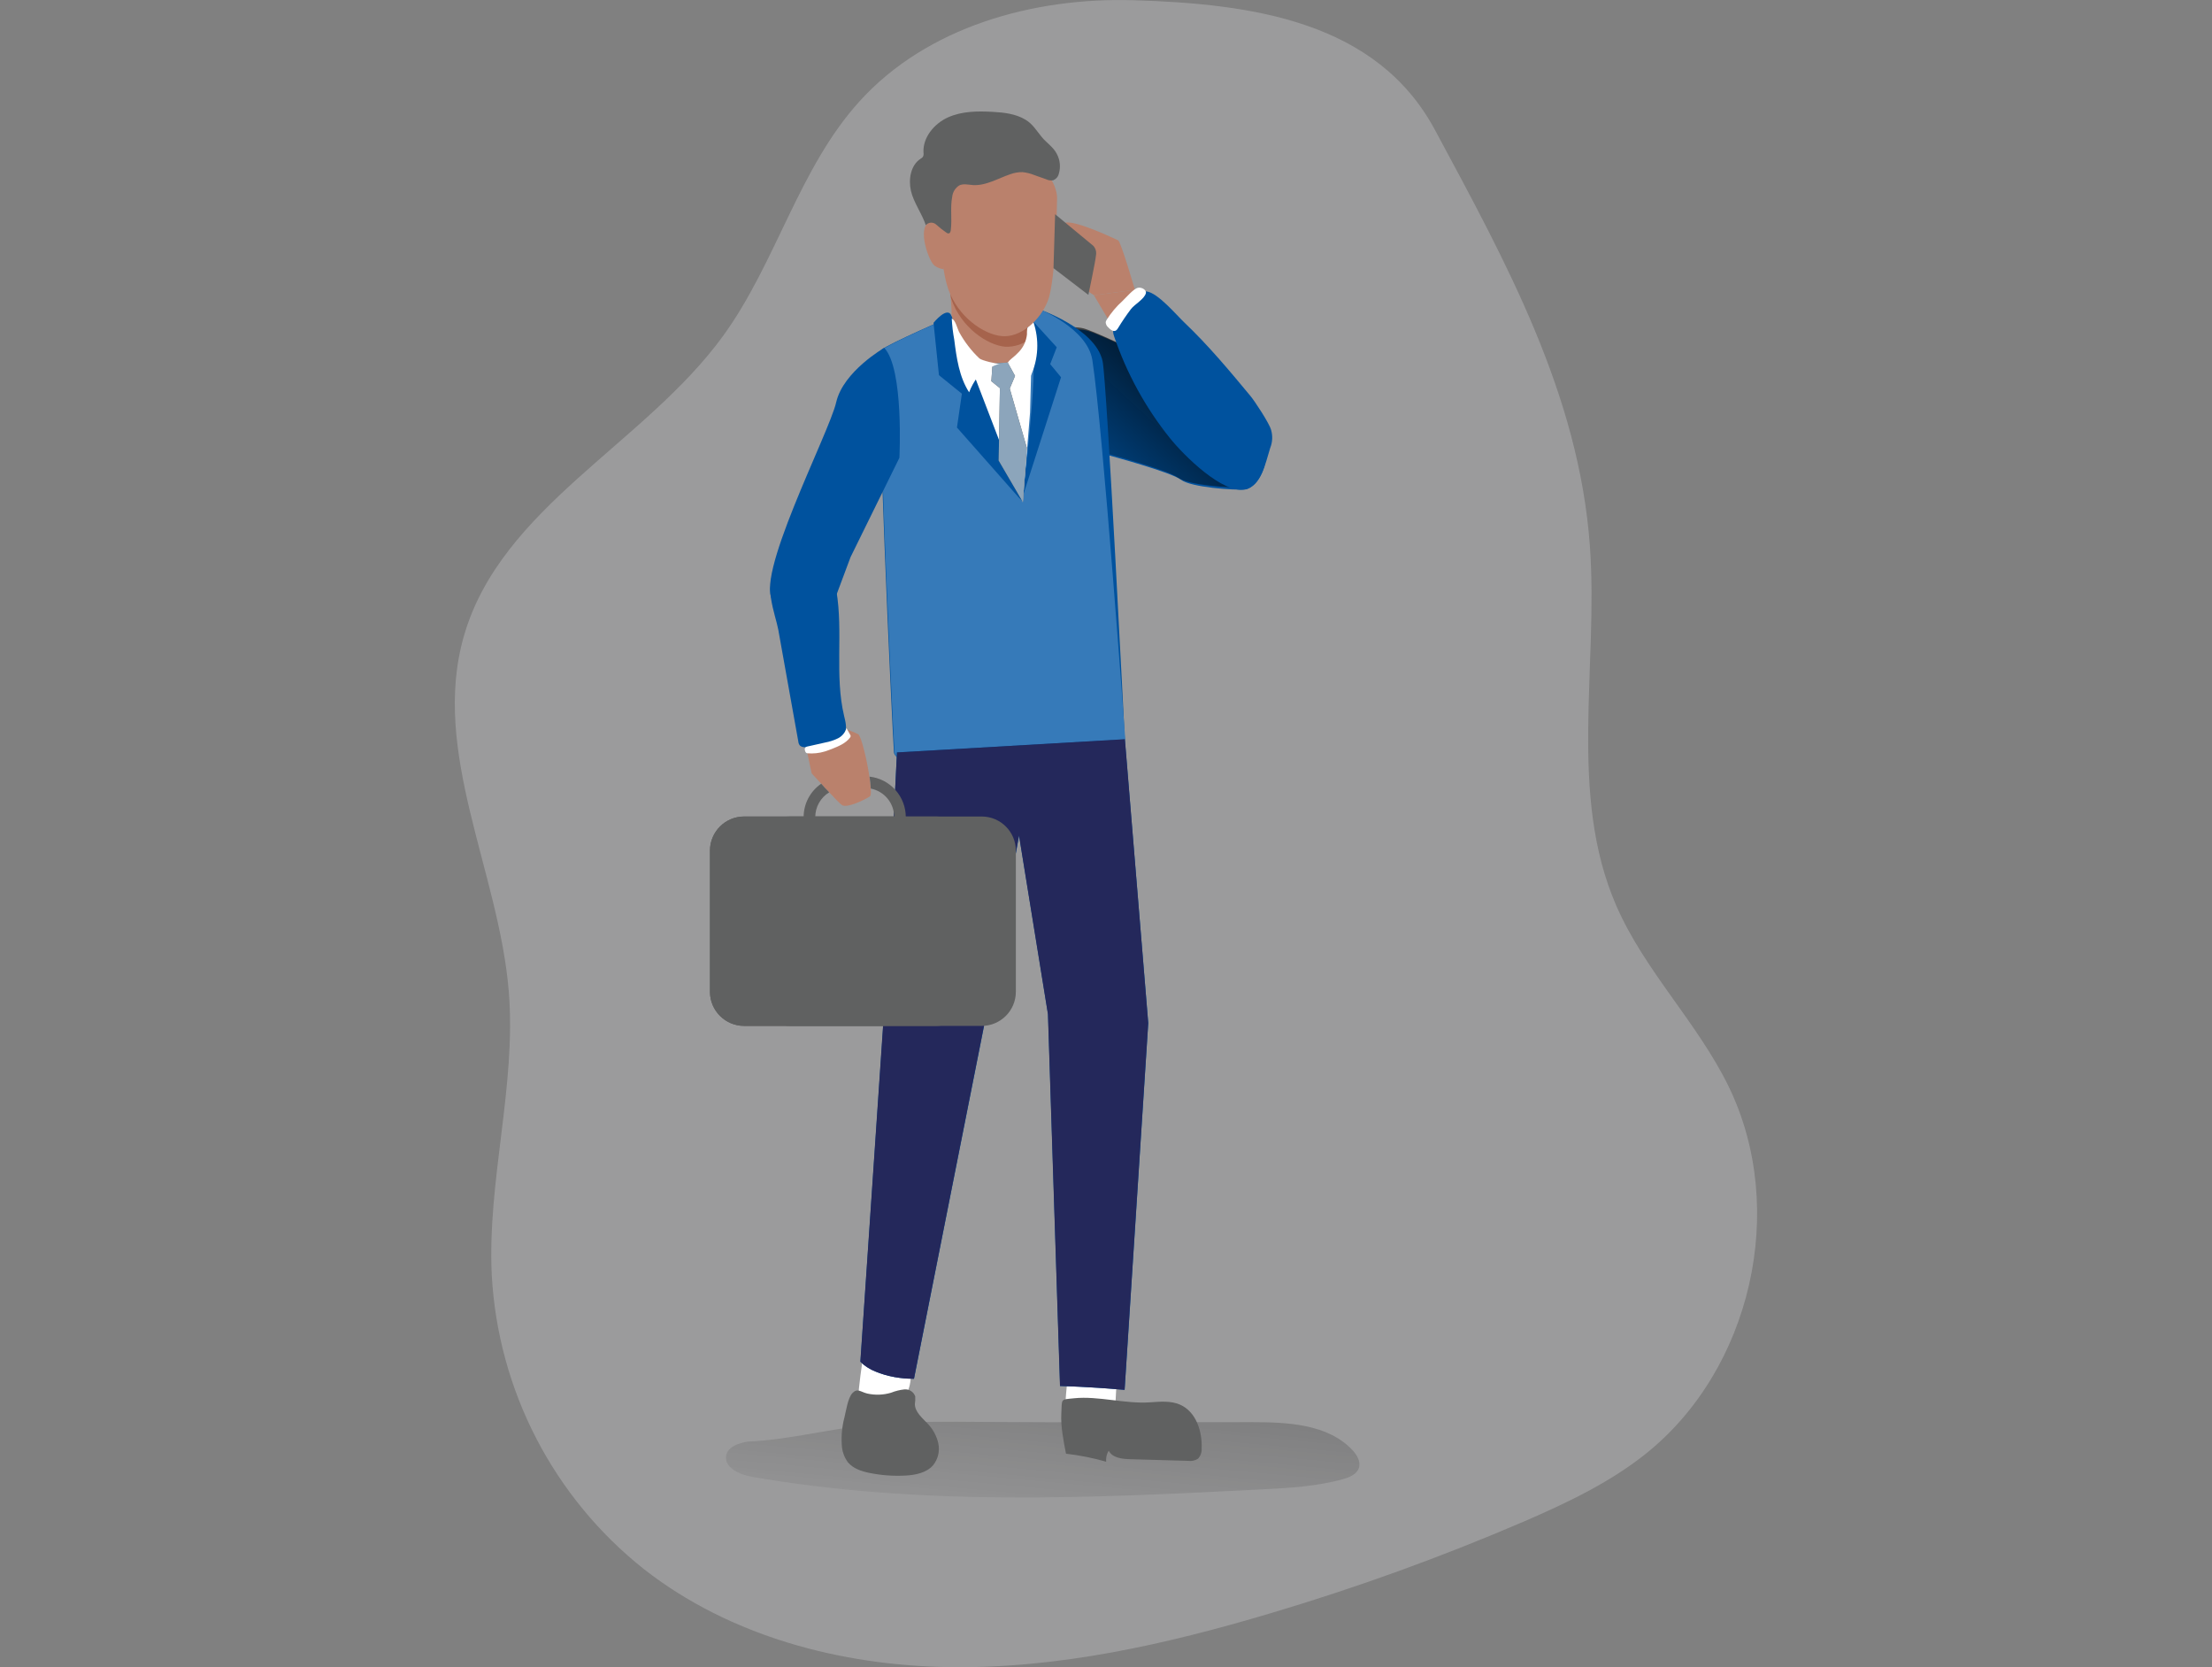 <svg width="406" height="306" viewBox="0 0 406 306" fill="none" xmlns="http://www.w3.org/2000/svg">
<rect x="0" y="0" width="406" height="306" fill="#808080" stroke="none"/>
<path opacity="0.24" d="M207.973 0.04C189.579 -0.498 170.15 4.944 157.787 18.567C146.626 30.863 142.538 48.049 132.817 61.52C118.424 81.427 91.974 93.066 85.159 116.689C79.001 138.023 91.609 159.947 93.394 182.078C94.774 199.417 89.413 216.703 90.262 234.075C90.841 244.53 93.631 254.743 98.447 264.041C103.264 273.338 109.998 281.508 118.205 288.01C133.952 300.326 154.317 305.701 174.304 305.987C194.29 306.272 214.052 301.806 233.209 296.093C249.019 291.398 264.541 285.779 279.692 279.265C287.522 275.88 295.326 272.191 302.008 266.876C321.458 251.388 328.173 221.919 317.343 199.536C311.637 187.758 301.882 178.236 296.66 166.232C287.788 145.853 293.402 122.403 291.816 100.233C289.825 72.362 276.328 47.95 263.382 23.855C252.685 3.942 229.964 0.683 207.973 0.04Z" fill="#F1F2F7"/>
<path d="M137.197 264.593C135.591 264.885 133.686 265.476 133.308 267.062C132.784 269.298 135.684 270.645 137.953 271.043C168.829 276.451 200.449 274.978 231.749 273.352C236.726 273.093 241.756 272.821 246.56 271.461C247.728 271.129 249.029 270.592 249.414 269.437C249.798 268.282 249.055 267.028 248.206 266.119C243.674 261.348 236.308 261.023 229.725 261.023C213.348 261.023 196.965 261.109 180.588 260.983C173.839 260.937 167.316 260.831 160.535 261.421C152.791 262.105 144.894 264.281 137.197 264.593Z" fill="url(#paint0_linear)"/>
<path d="M171.776 149.861H136.58C133.117 149.861 130.309 152.669 130.309 156.132V182.025C130.309 185.488 133.117 188.295 136.58 188.295H171.776C175.239 188.295 178.047 185.488 178.047 182.025V156.132C178.047 152.669 175.239 149.861 171.776 149.861Z" fill="#606161"/>
<path d="M226.394 85.521C226.394 85.521 221.796 88.302 217.376 81.579C212.957 74.858 200.787 54.2 200.787 54.2L208.279 53.192C208.279 53.192 232.639 73.59 231.623 78.64C231.333 80.109 230.712 81.493 229.805 82.686C228.899 83.878 227.732 84.848 226.394 85.521Z" fill="#BA816C"/>
<path d="M193.508 61.201C193.508 61.201 196.826 59.98 199.54 60.684C202.254 61.387 229.52 74.002 231.703 79.423C233.886 84.844 230.562 89.649 228.551 89.828C226.54 90.007 218.598 89.456 216.779 88.056C214.961 86.656 203.422 83.55 203.422 83.55L193.508 61.201Z" fill="#00529E"/>
<path d="M192.904 60.803C192.904 60.803 196.222 59.582 198.942 60.285C201.663 60.989 228.923 73.597 231.106 79.018C233.289 84.44 229.958 89.251 227.947 89.423C225.936 89.596 217.994 89.058 216.182 87.658C214.37 86.258 202.818 83.152 202.818 83.152L192.904 60.803Z" fill="url(#paint1_linear)"/>
<path d="M205.153 59.337C204.724 59.715 204.428 60.223 204.311 60.783C204.307 61.111 204.368 61.435 204.49 61.739C206.789 68.519 210.259 74.844 214.742 80.425C217.357 83.677 224.47 90.704 228.551 89.828C231.524 89.164 232.227 85.103 233.143 82.204C233.566 81.146 233.62 79.977 233.296 78.886C232.957 77.658 230.309 73.637 229.5 72.661C225.645 68.016 221.769 63.371 217.383 59.197C215.89 57.777 212.559 53.789 210.482 53.497C208.405 53.205 206.514 57.837 205.153 59.337Z" fill="#00529E"/>
<path d="M205.001 59.337C204.571 59.715 204.275 60.223 204.158 60.783C204.153 61.111 204.217 61.437 204.344 61.739C206.64 68.52 210.11 74.845 214.596 80.425C217.21 83.677 224.317 90.704 228.398 89.828C231.371 89.164 232.074 85.103 232.997 82.204C233.422 81.146 233.473 79.976 233.143 78.886C232.811 77.658 230.163 73.637 229.347 72.661C225.492 68.016 221.617 63.371 217.237 59.197C215.737 57.777 212.406 53.789 210.329 53.497C208.252 53.205 206.361 57.837 205.001 59.337Z" fill="url(#paint2_linear)"/>
<path d="M174.662 58.069C174.662 58.069 163.103 63.079 161.743 64.214C160.528 65.229 163.82 134.672 164.078 138.063C164.337 141.454 182.838 142.005 190.847 140.478C196.188 139.379 201.413 137.78 206.454 135.701C206.454 135.701 203.169 69.96 202.367 66.258C201.039 60.219 190.528 56.689 190.528 56.689L174.662 58.069Z" fill="#00529E"/>
<path d="M206.54 135.707C206.517 135.726 206.489 135.739 206.46 135.747C201.45 137.806 196.258 139.392 190.953 140.485C186.155 141.401 177.602 141.573 171.457 140.843C168.139 140.439 165.571 139.782 164.589 138.853C164.367 138.655 164.223 138.384 164.184 138.089C164.032 136.019 162.731 109.443 162.028 88.753C161.583 75.481 161.364 64.632 161.835 64.247C163.202 63.046 174.762 58.069 174.762 58.069L190.634 56.682C190.634 56.682 199.573 60.213 200.495 66.079C202.426 78.521 206.54 135.707 206.54 135.707Z" fill="url(#paint3_linear)"/>
<path d="M189.758 59.131L193.959 63.736L192.758 66.835L194.748 69.237L187.642 91.361C187.642 91.361 190.648 67.638 189.447 64.188C188.734 62.282 188.475 60.238 188.69 58.215L189.758 59.131Z" fill="#00529E"/>
<path d="M196.175 250.897C196.175 250.897 195.054 260.034 195.664 261.076C196.275 262.118 199.838 261.773 202.035 261.176C204.231 260.578 204.762 257.088 204.762 257.088L204.908 254.208L196.175 250.897Z" fill="white"/>
<path d="M158.69 247.035C158.69 247.035 157.004 257.884 157.562 258.827C158.119 259.769 162.253 257.46 164.596 257.168C166.938 256.876 167.144 253.127 167.144 253.127L167.542 250.698L158.69 247.035Z" fill="white"/>
<path d="M174.151 51.254C174.151 51.254 175.173 58.653 174.364 61.394C173.554 64.134 179.108 68.428 184.656 67.638C189.905 66.888 189.301 63.869 189.42 62.754C189.54 61.639 187.894 60.929 188.704 58.189C189.513 55.448 175.014 47.963 174.151 51.254Z" fill="#BA816C"/>
<path d="M177.044 65.435C177.044 65.435 181.65 67.738 184.954 66.537C186.866 65.884 188.461 64.533 189.42 62.754L189.055 75.747L187.728 92.164L184.025 87.253L177.044 65.435Z" fill="white"/>
<path d="M188.703 58.189C188.079 60.306 188.902 61.208 189.267 62.024C187.934 63.13 186.24 63.707 184.509 63.643C181.192 63.338 176.394 60.1 174.615 54.877L174.529 54.592C174.377 52.721 174.171 51.274 174.171 51.274C175.014 47.963 189.513 55.455 188.703 58.189Z" fill="#A6634C"/>
<path d="M189.155 69.071C190.609 65.914 190.787 62.317 189.652 59.032C189.375 59.15 189.13 59.331 188.937 59.562C188.743 59.792 188.606 60.065 188.538 60.359C188.497 60.7 188.482 61.044 188.491 61.387C188.368 62.566 187.865 63.672 187.058 64.539C186.611 65.018 186.127 65.462 185.611 65.866C184.881 66.477 184.855 66.609 185.757 66.975C187.04 67.393 188.205 68.112 189.155 69.071V69.071Z" fill="white"/>
<path d="M164.635 138.096L162.333 184.971L157.927 249.921C157.927 249.921 160.462 252.967 167.761 253.06L180.886 186.955L187.051 153.358L192.36 186.132L194.576 254.387C194.576 254.387 199.732 254.493 206.421 255.091L210.76 187.791L206.454 135.707L164.635 138.096Z" fill="#00529E"/>
<path d="M210.747 187.778L206.407 255.091C204.742 254.945 203.169 254.838 201.762 254.732C197.476 254.454 194.556 254.387 194.556 254.387L192.34 186.139L187.031 153.352L180.867 186.948L167.748 253.067C165.336 253.093 162.944 252.642 160.707 251.74C159.654 251.346 158.7 250.725 157.914 249.921L162.306 184.958L164.602 138.806L164.642 138.103L171.703 137.698L206.474 135.674V135.707L210.747 187.778Z" fill="#24285B"/>
<path d="M194.012 36.742C194.012 36.742 193.82 51.341 192.353 55.143C190.887 58.945 187.237 61.991 183.892 61.692C180.548 61.394 175.777 58.149 173.999 52.927C172.22 47.704 172.214 35.342 172.924 33.716C173.634 32.09 177.469 27.127 186.301 28.739C192.386 29.854 194.211 34.512 194.012 36.742Z" fill="#BA816C"/>
<path d="M173.182 43.298C173.182 43.298 172.93 39.901 170.594 40.816C168.259 41.732 170.501 48.116 171.563 48.779C172.038 49.132 172.6 49.348 173.189 49.403" fill="#BA816C"/>
<path d="M200.814 54.201C200.814 54.201 197.264 51.984 196.746 50.936C196.228 49.887 193.561 41.314 195.558 40.869C197.555 40.425 204.722 43.889 205.226 44.108C205.731 44.327 208.305 53.192 208.305 53.192L200.814 54.201Z" fill="#BA816C"/>
<path d="M153.016 110.677L154.31 133.518L148.975 141.945L142.227 110.219L153.016 110.677Z" fill="#BA816C"/>
<path d="M162.3 63.849C162.3 63.849 154.768 68.149 153.474 73.849C152.18 79.549 137.907 106.875 142.087 110.491L143.494 111.739C144.374 112.517 145.483 112.988 146.654 113.08C147.824 113.172 148.993 112.881 149.984 112.25L153.123 110.259L156.115 102.25L165.08 84.022C165.08 84.022 165.93 67.671 162.3 63.849Z" fill="#00529E"/>
<path d="M159.665 146.165C158.809 146.763 155.372 148.428 154.503 147.745C154.138 147.466 153.176 146.484 152.2 145.422C151.682 144.911 151.172 144.354 150.727 143.843C149.745 142.794 148.975 141.945 148.975 141.945C148.975 141.945 151.065 132.283 154.284 133.518C155.398 133.834 156.482 134.249 157.522 134.759C158.059 135.097 159.101 139.317 159.572 142.542C159.69 143.269 159.768 144.003 159.805 144.739C159.898 145.508 159.831 146.039 159.665 146.165Z" fill="#BA816C"/>
<path d="M193.66 39.317L200.668 45.116C200.877 45.343 201.031 45.614 201.117 45.91C201.204 46.206 201.22 46.518 201.165 46.822C201.066 48.023 199.765 54.121 199.765 54.121L193.362 49.217L193.66 39.317Z" fill="#606161"/>
<path d="M150.727 143.843C151.172 144.354 151.682 144.911 152.2 145.422C151.419 145.895 150.773 146.56 150.324 147.356C149.875 148.151 149.639 149.048 149.639 149.961H147.502C147.503 148.756 147.797 147.569 148.359 146.503C148.921 145.438 149.733 144.524 150.727 143.843V143.843Z" fill="#606161"/>
<path d="M166.255 149.961H164.118C164.121 148.728 163.695 147.532 162.913 146.58C162.131 145.627 161.041 144.976 159.831 144.738C159.795 144.003 159.717 143.269 159.599 142.542C161.426 142.746 163.114 143.614 164.341 144.983C165.569 146.351 166.25 148.123 166.255 149.961V149.961Z" fill="#606161"/>
<path d="M150.727 143.843C151.172 144.354 151.682 144.911 152.2 145.422C151.419 145.895 150.773 146.56 150.324 147.356C149.875 148.151 149.639 149.048 149.639 149.961H147.502C147.503 148.756 147.797 147.569 148.359 146.503C148.921 145.438 149.733 144.524 150.727 143.843V143.843Z" fill="url(#paint4_linear)"/>
<path d="M159.599 142.542C161.422 142.75 163.105 143.621 164.329 144.989C165.552 146.356 166.23 148.126 166.235 149.961" fill="url(#paint5_linear)"/>
<path d="M146.526 136.105C146.545 136.385 146.655 136.65 146.838 136.862C147.043 137.024 147.294 137.117 147.555 137.127C149.464 137.371 151.404 137.07 153.149 136.258C153.953 135.943 154.624 135.359 155.047 134.606C155.498 133.617 155.186 132.476 154.934 131.414C153.156 123.949 154.795 116.046 153.52 108.474C153.587 108.905 143.773 105.694 143.016 105.773C139.698 106.132 142.406 113.106 142.844 115.548L146.526 136.105Z" fill="#00529E"/>
<path d="M165.08 84.234L156.122 102.475L153.607 109.231C154.715 116.636 153.202 124.314 154.934 131.606C155.193 132.675 155.511 133.823 155.06 134.805C154.635 135.554 153.965 136.135 153.162 136.45C151.414 137.266 149.47 137.57 147.555 137.326C147.299 137.321 147.051 137.23 146.852 137.068C146.66 136.855 146.548 136.583 146.533 136.298C145.312 129.459 144.083 122.602 142.844 115.727C142.585 114.36 141.649 111.586 141.43 109.35C141.43 109.116 141.417 108.894 141.391 108.686C140.92 101.314 152.326 79.131 153.481 74.041C154.808 68.348 162.313 64.035 162.313 64.035C165.89 67.877 165.08 84.234 165.08 84.234Z" fill="url(#paint6_linear)"/>
<path d="M174.662 58.069L187.754 92.183L175.644 78.467L176.547 72.263L172.34 68.859L171.344 59.25C171.344 59.25 173.985 55.966 174.662 58.069Z" fill="#00529E"/>
<path d="M174.589 57.976L187.755 92.164L175.644 78.448L176.474 72.17L172.267 68.766L171.238 59.158C171.238 59.158 173.893 55.886 174.589 57.976Z" fill="url(#paint7_linear)"/>
<path d="M182.18 66.736L181.955 69.967L183.527 71.241L183.302 84.526L187.754 92.157L188.458 82.15L185.332 71.314L186.308 68.992L184.954 66.536L182.18 66.736Z" fill="#606161"/>
<path d="M182.18 66.736L181.955 69.967L183.527 71.241L183.302 84.526L187.754 92.157L188.458 82.15L185.332 71.314L186.308 68.992L184.954 66.536L182.18 66.736Z" fill="#8CA5BB"/>
<path d="M183.554 66.789C182.479 66.842 180.097 68.381 179.413 69.211C178.775 70.067 178.257 71.007 177.874 72.004C176.049 69.164 175.571 65.694 175.146 62.343C174.908 61.065 174.755 59.772 174.688 58.474C175.352 58.706 175.704 60.266 176.016 60.896C176.506 61.805 177.07 62.673 177.701 63.491C178.326 64.313 179.018 65.081 179.771 65.787C180.196 66.178 182.996 66.822 183.554 66.789Z" fill="white"/>
<path d="M193.979 28.255C194.577 29.376 194.706 30.689 194.337 31.904C194.272 32.171 194.144 32.417 193.964 32.624C193.783 32.831 193.557 32.991 193.302 33.092C192.873 33.162 192.433 33.099 192.041 32.913L189.891 32.15C189.183 31.858 188.437 31.67 187.675 31.593C186.91 31.581 186.149 31.712 185.432 31.977C183.162 32.741 180.973 34.114 178.584 33.968C177.734 33.908 176.825 33.656 176.056 34.035C175.7 34.261 175.401 34.565 175.179 34.924C174.957 35.282 174.819 35.686 174.775 36.105C174.377 38.096 174.775 40.212 174.509 42.25C174.476 42.495 174.383 42.8 174.138 42.84C174.022 42.849 173.907 42.824 173.806 42.767C173.104 42.296 172.439 41.772 171.815 41.201C171.683 41.084 171.529 40.994 171.362 40.938C171.195 40.881 171.018 40.858 170.842 40.87C170.666 40.883 170.494 40.93 170.336 41.01C170.179 41.089 170.039 41.2 169.924 41.334C169.261 39.264 167.675 37.153 167.197 35.023C166.719 32.893 167.144 30.325 168.975 29.131C169.136 29.044 169.278 28.927 169.393 28.786C169.516 28.537 169.553 28.255 169.499 27.983C169.36 25.202 171.49 22.674 174.005 21.54C176.52 20.405 179.433 20.372 182.214 20.531C184.297 20.644 186.46 20.889 188.245 21.984C189.573 22.787 190.236 23.975 191.198 25.136C192.16 26.297 193.322 26.968 193.979 28.255Z" fill="#606161"/>
<path d="M193.979 28.255C194.577 29.376 194.706 30.689 194.337 31.904C194.272 32.171 194.144 32.417 193.964 32.624C193.783 32.831 193.557 32.991 193.302 33.092C192.873 33.162 192.433 33.099 192.041 32.913L189.891 32.15C189.183 31.858 188.437 31.67 187.675 31.593C186.91 31.581 186.149 31.712 185.432 31.977C183.162 32.741 180.973 34.114 178.584 33.968C177.734 33.908 176.825 33.656 176.056 34.035C175.7 34.261 175.401 34.565 175.179 34.924C174.957 35.282 174.819 35.686 174.775 36.105C174.377 38.096 174.775 40.212 174.509 42.25C174.476 42.495 174.383 42.8 174.138 42.84C174.022 42.849 173.907 42.824 173.806 42.767C173.104 42.296 172.439 41.772 171.815 41.201C171.683 41.084 171.529 40.994 171.362 40.938C171.195 40.881 171.018 40.858 170.842 40.87C170.666 40.883 170.494 40.93 170.336 41.01C170.179 41.089 170.039 41.2 169.924 41.334C169.261 39.264 167.675 37.153 167.197 35.023C166.719 32.893 167.144 30.325 168.975 29.131C169.136 29.044 169.278 28.927 169.393 28.786C169.516 28.537 169.553 28.255 169.499 27.983C169.36 25.202 171.49 22.674 174.005 21.54C176.52 20.405 179.433 20.372 182.214 20.531C184.297 20.644 186.46 20.889 188.245 21.984C189.573 22.787 190.236 23.975 191.198 25.136C192.16 26.297 193.322 26.968 193.979 28.255Z" fill="url(#paint8_linear)"/>
<path d="M172.094 44.891C172.034 44.347 172.426 43.816 172.333 43.278C172.267 43.023 172.113 42.8 171.898 42.65C171.682 42.499 171.42 42.43 171.158 42.456C171.059 42.459 170.962 42.484 170.873 42.528C170.548 42.694 170.488 43.132 170.495 43.497C170.438 44.87 170.868 46.219 171.709 47.306C171.784 47.418 171.883 47.512 171.997 47.583C172.111 47.654 172.239 47.7 172.373 47.718C172.738 47.718 172.996 47.333 173.036 46.968C173.076 46.603 173.176 45.992 172.87 45.767C172.565 45.541 172.154 45.461 172.094 44.891Z" fill="url(#paint9_linear)"/>
<path d="M187.754 92.157L189.758 137.101L191.358 136.696L188.657 88.753L187.754 92.157Z" fill="url(#paint10_linear)"/>
<path d="M180.183 149.861H144.987C141.524 149.861 138.716 152.669 138.716 156.132V182.025C138.716 185.488 141.524 188.295 144.987 188.295H180.183C183.646 188.295 186.454 185.488 186.454 182.025V156.132C186.454 152.669 183.646 149.861 180.183 149.861Z" fill="#606161"/>
<path d="M180.183 149.861H144.987C141.524 149.861 138.716 152.669 138.716 156.132V182.025C138.716 185.488 141.524 188.295 144.987 188.295H180.183C183.646 188.295 186.454 185.488 186.454 182.025V156.132C186.454 152.669 183.646 149.861 180.183 149.861Z" fill="url(#paint11_linear)"/>
<path d="M203.136 58.68C203.044 58.814 202.978 58.965 202.943 59.124C202.95 59.311 202.996 59.495 203.078 59.663C203.16 59.831 203.277 59.98 203.421 60.1C203.793 60.505 204.357 60.943 204.828 60.664C204.992 60.543 205.126 60.386 205.219 60.206C205.943 59.012 206.727 57.856 207.568 56.742C208.232 55.866 210.044 54.897 210.322 53.809C210.468 53.258 209.606 52.681 208.889 52.814C208.053 52.973 206.666 54.645 206.042 55.229C204.917 56.238 203.939 57.4 203.136 58.68V58.68Z" fill="white"/>
<path d="M148.172 138.255C149.256 138.352 150.349 138.239 151.391 137.924C151.835 137.784 152.267 137.618 152.718 137.446C153.932 136.961 155.206 136.437 155.996 135.402C156.072 135.32 156.118 135.215 156.129 135.103C156.122 135.005 156.087 134.911 156.029 134.831L155.366 133.644C155.248 134.044 155.05 134.416 154.783 134.737C154.516 135.058 154.186 135.32 153.813 135.508C153.062 135.874 152.265 136.136 151.444 136.285L148.491 136.948C148.192 137.015 147.787 137.041 147.721 137.393C147.655 137.744 147.88 138.255 148.172 138.255Z" fill="white"/>
<path d="M195.657 266.809C198.151 267.097 200.617 267.59 203.03 268.283C202.963 267.573 203.125 266.861 203.494 266.252C204.158 267.579 205.949 267.785 207.443 267.825L218.06 268.123C218.698 268.218 219.349 268.076 219.891 267.725C220.12 267.479 220.297 267.19 220.411 266.874C220.525 266.558 220.574 266.222 220.555 265.887C220.694 262.702 219.526 259.085 216.573 257.805C214.861 257.061 212.91 257.261 211.046 257.387C206.5 257.692 201.557 256.186 197.177 256.637C194.589 256.909 194.941 256.597 194.795 259.503C194.682 261.879 195.206 264.48 195.657 266.809Z" fill="#606161"/>
<path d="M154.503 265.144C154.542 266.315 154.935 267.446 155.631 268.389C156.6 269.557 158.152 270.048 159.612 270.346C161.773 270.784 163.98 270.944 166.182 270.824C168.04 270.724 170.057 270.333 171.271 268.92C171.715 268.368 172.031 267.725 172.196 267.036C172.362 266.348 172.372 265.631 172.227 264.938C171.923 263.551 171.233 262.279 170.236 261.269C169.247 260.213 167.92 259.132 167.92 257.698C167.992 257.233 168.014 256.762 167.987 256.292C167.847 255.886 167.575 255.538 167.213 255.306C166.852 255.074 166.423 254.97 165.996 255.011C165.154 255.104 164.328 255.31 163.541 255.622C162.12 256.045 160.614 256.095 159.168 255.767C157.94 255.469 157.376 254.706 156.447 255.701C155.611 256.59 155.279 259.019 154.987 260.174C154.562 261.794 154.398 263.472 154.503 265.144V265.144Z" fill="#606161"/>
<path d="M195.657 266.809C198.151 267.097 200.617 267.59 203.03 268.283C202.963 267.573 203.125 266.861 203.494 266.252C204.158 267.579 205.949 267.785 207.443 267.825L218.06 268.123C218.698 268.218 219.349 268.076 219.891 267.725C220.12 267.479 220.297 267.19 220.411 266.874C220.525 266.558 220.574 266.222 220.555 265.887C220.694 262.702 219.526 259.085 216.573 257.805C214.861 257.061 212.91 257.261 211.046 257.387C206.5 257.692 201.557 256.186 197.177 256.637C194.589 256.909 194.941 256.597 194.795 259.503C194.682 261.879 195.206 264.48 195.657 266.809Z" fill="url(#paint12_linear)"/>
<path d="M154.503 265.144C154.542 266.315 154.935 267.446 155.631 268.389C156.6 269.557 158.152 270.048 159.612 270.346C161.773 270.784 163.98 270.944 166.182 270.824C168.04 270.724 170.057 270.333 171.271 268.92C171.715 268.368 172.031 267.725 172.196 267.036C172.362 266.348 172.372 265.631 172.227 264.938C171.923 263.551 171.233 262.279 170.236 261.269C169.247 260.213 167.92 259.132 167.92 257.698C167.992 257.233 168.014 256.762 167.987 256.292C167.847 255.886 167.575 255.538 167.213 255.306C166.852 255.074 166.423 254.97 165.996 255.011C165.154 255.104 164.328 255.31 163.541 255.622C162.12 256.045 160.614 256.095 159.168 255.767C157.94 255.469 157.376 254.706 156.447 255.701C155.611 256.59 155.279 259.019 154.987 260.174C154.562 261.794 154.398 263.472 154.503 265.144V265.144Z" fill="url(#paint13_linear)"/>
<path d="M171.776 149.861H136.58C133.117 149.861 130.309 152.669 130.309 156.132V182.025C130.309 185.488 133.117 188.295 136.58 188.295H171.776C175.239 188.295 178.047 185.488 178.047 182.025V156.132C178.047 152.669 175.239 149.861 171.776 149.861Z" fill="#606161"/>
<path d="M171.776 149.861H136.58C133.117 149.861 130.309 152.669 130.309 156.132V182.025C130.309 185.488 133.117 188.295 136.58 188.295H171.776C175.239 188.295 178.047 185.488 178.047 182.025V156.132C178.047 152.669 175.239 149.861 171.776 149.861Z" fill="url(#paint14_linear)"/>
<defs>
<linearGradient id="paint0_linear" x1="189.699" y1="286.438" x2="205.711" y2="112.681" gradientUnits="userSpaceOnUse">
<stop stop-color="#010101" stop-opacity="0"/>
<stop offset="0.95" stop-color="#010101"/>
</linearGradient>
<linearGradient id="paint1_linear" x1="195.585" y1="91.573" x2="224.457" y2="60.385" gradientUnits="userSpaceOnUse">
<stop stop-color="#010101" stop-opacity="0"/>
<stop offset="1" stop-color="#010101"/>
</linearGradient>
<linearGradient id="paint2_linear" x1="7988.66" y1="4503.85" x2="9014.13" y2="3806.33" gradientUnits="userSpaceOnUse">
<stop stop-color="#010101" stop-opacity="0"/>
<stop offset="1" stop-color="#010101"/>
</linearGradient>
<linearGradient id="paint3_linear" x1="11807.6" y1="12319.9" x2="7536.76" y2="12804.7" gradientUnits="userSpaceOnUse">
<stop stop-color="#367AB9"/>
<stop offset="1" stop-color="#367AB9"/>
</linearGradient>
<linearGradient id="paint4_linear" x1="972.676" y1="1438.38" x2="974.508" y2="1580.98" gradientUnits="userSpaceOnUse">
<stop stop-color="#010101" stop-opacity="0"/>
<stop offset="1" stop-color="#010101"/>
</linearGradient>
<linearGradient id="paint5_linear" x1="1455.96" y1="1710.86" x2="1457.86" y2="1883.79" gradientUnits="userSpaceOnUse">
<stop stop-color="#010101" stop-opacity="0"/>
<stop offset="1" stop-color="#010101"/>
</linearGradient>
<linearGradient id="paint6_linear" x1="4124.92" y1="10940.2" x2="5012.83" y2="11049.4" gradientUnits="userSpaceOnUse">
<stop stop-color="#010101" stop-opacity="0"/>
<stop offset="1" stop-color="#010101"/>
</linearGradient>
<linearGradient id="paint7_linear" x1="3667.91" y1="4159.77" x2="4037.73" y2="4118.35" gradientUnits="userSpaceOnUse">
<stop stop-color="#010101" stop-opacity="0"/>
<stop offset="1" stop-color="#010101"/>
</linearGradient>
<linearGradient id="paint8_linear" x1="5930.21" y1="383.471" x2="6273.91" y2="1510.89" gradientUnits="userSpaceOnUse">
<stop stop-color="#010101" stop-opacity="0"/>
<stop offset="1" stop-color="#010101"/>
</linearGradient>
<linearGradient id="paint9_linear" x1="696.969" y1="414.644" x2="737.12" y2="413.877" gradientUnits="userSpaceOnUse">
<stop stop-color="#010101" stop-opacity="0"/>
<stop offset="1" stop-color="#010101"/>
</linearGradient>
<linearGradient id="paint10_linear" x1="692.706" y1="8356.25" x2="1022.68" y2="8355.19" gradientUnits="userSpaceOnUse">
<stop stop-color="#010101" stop-opacity="0"/>
<stop offset="1" stop-color="#010101"/>
</linearGradient>
<linearGradient id="paint11_linear" x1="5340.19" y1="9835.27" x2="7879.58" y2="10696.9" gradientUnits="userSpaceOnUse">
<stop stop-color="#010101" stop-opacity="0"/>
<stop offset="1" stop-color="#010101"/>
</linearGradient>
<linearGradient id="paint12_linear" x1="6473.53" y1="4924.8" x2="7474.56" y2="4924.8" gradientUnits="userSpaceOnUse">
<stop stop-color="#010101" stop-opacity="0"/>
<stop offset="1" stop-color="#010101"/>
</linearGradient>
<linearGradient id="paint13_linear" x1="3417.37" y1="6579.05" x2="3898.25" y2="6579.05" gradientUnits="userSpaceOnUse">
<stop stop-color="#010101" stop-opacity="0"/>
<stop offset="1" stop-color="#010101"/>
</linearGradient>
<linearGradient id="paint14_linear" x1="5268.77" y1="8224.88" x2="5203.15" y2="11495.2" gradientUnits="userSpaceOnUse">
<stop stop-color="#010101" stop-opacity="0"/>
<stop offset="1" stop-color="#010101"/>
</linearGradient>
</defs>
</svg>
